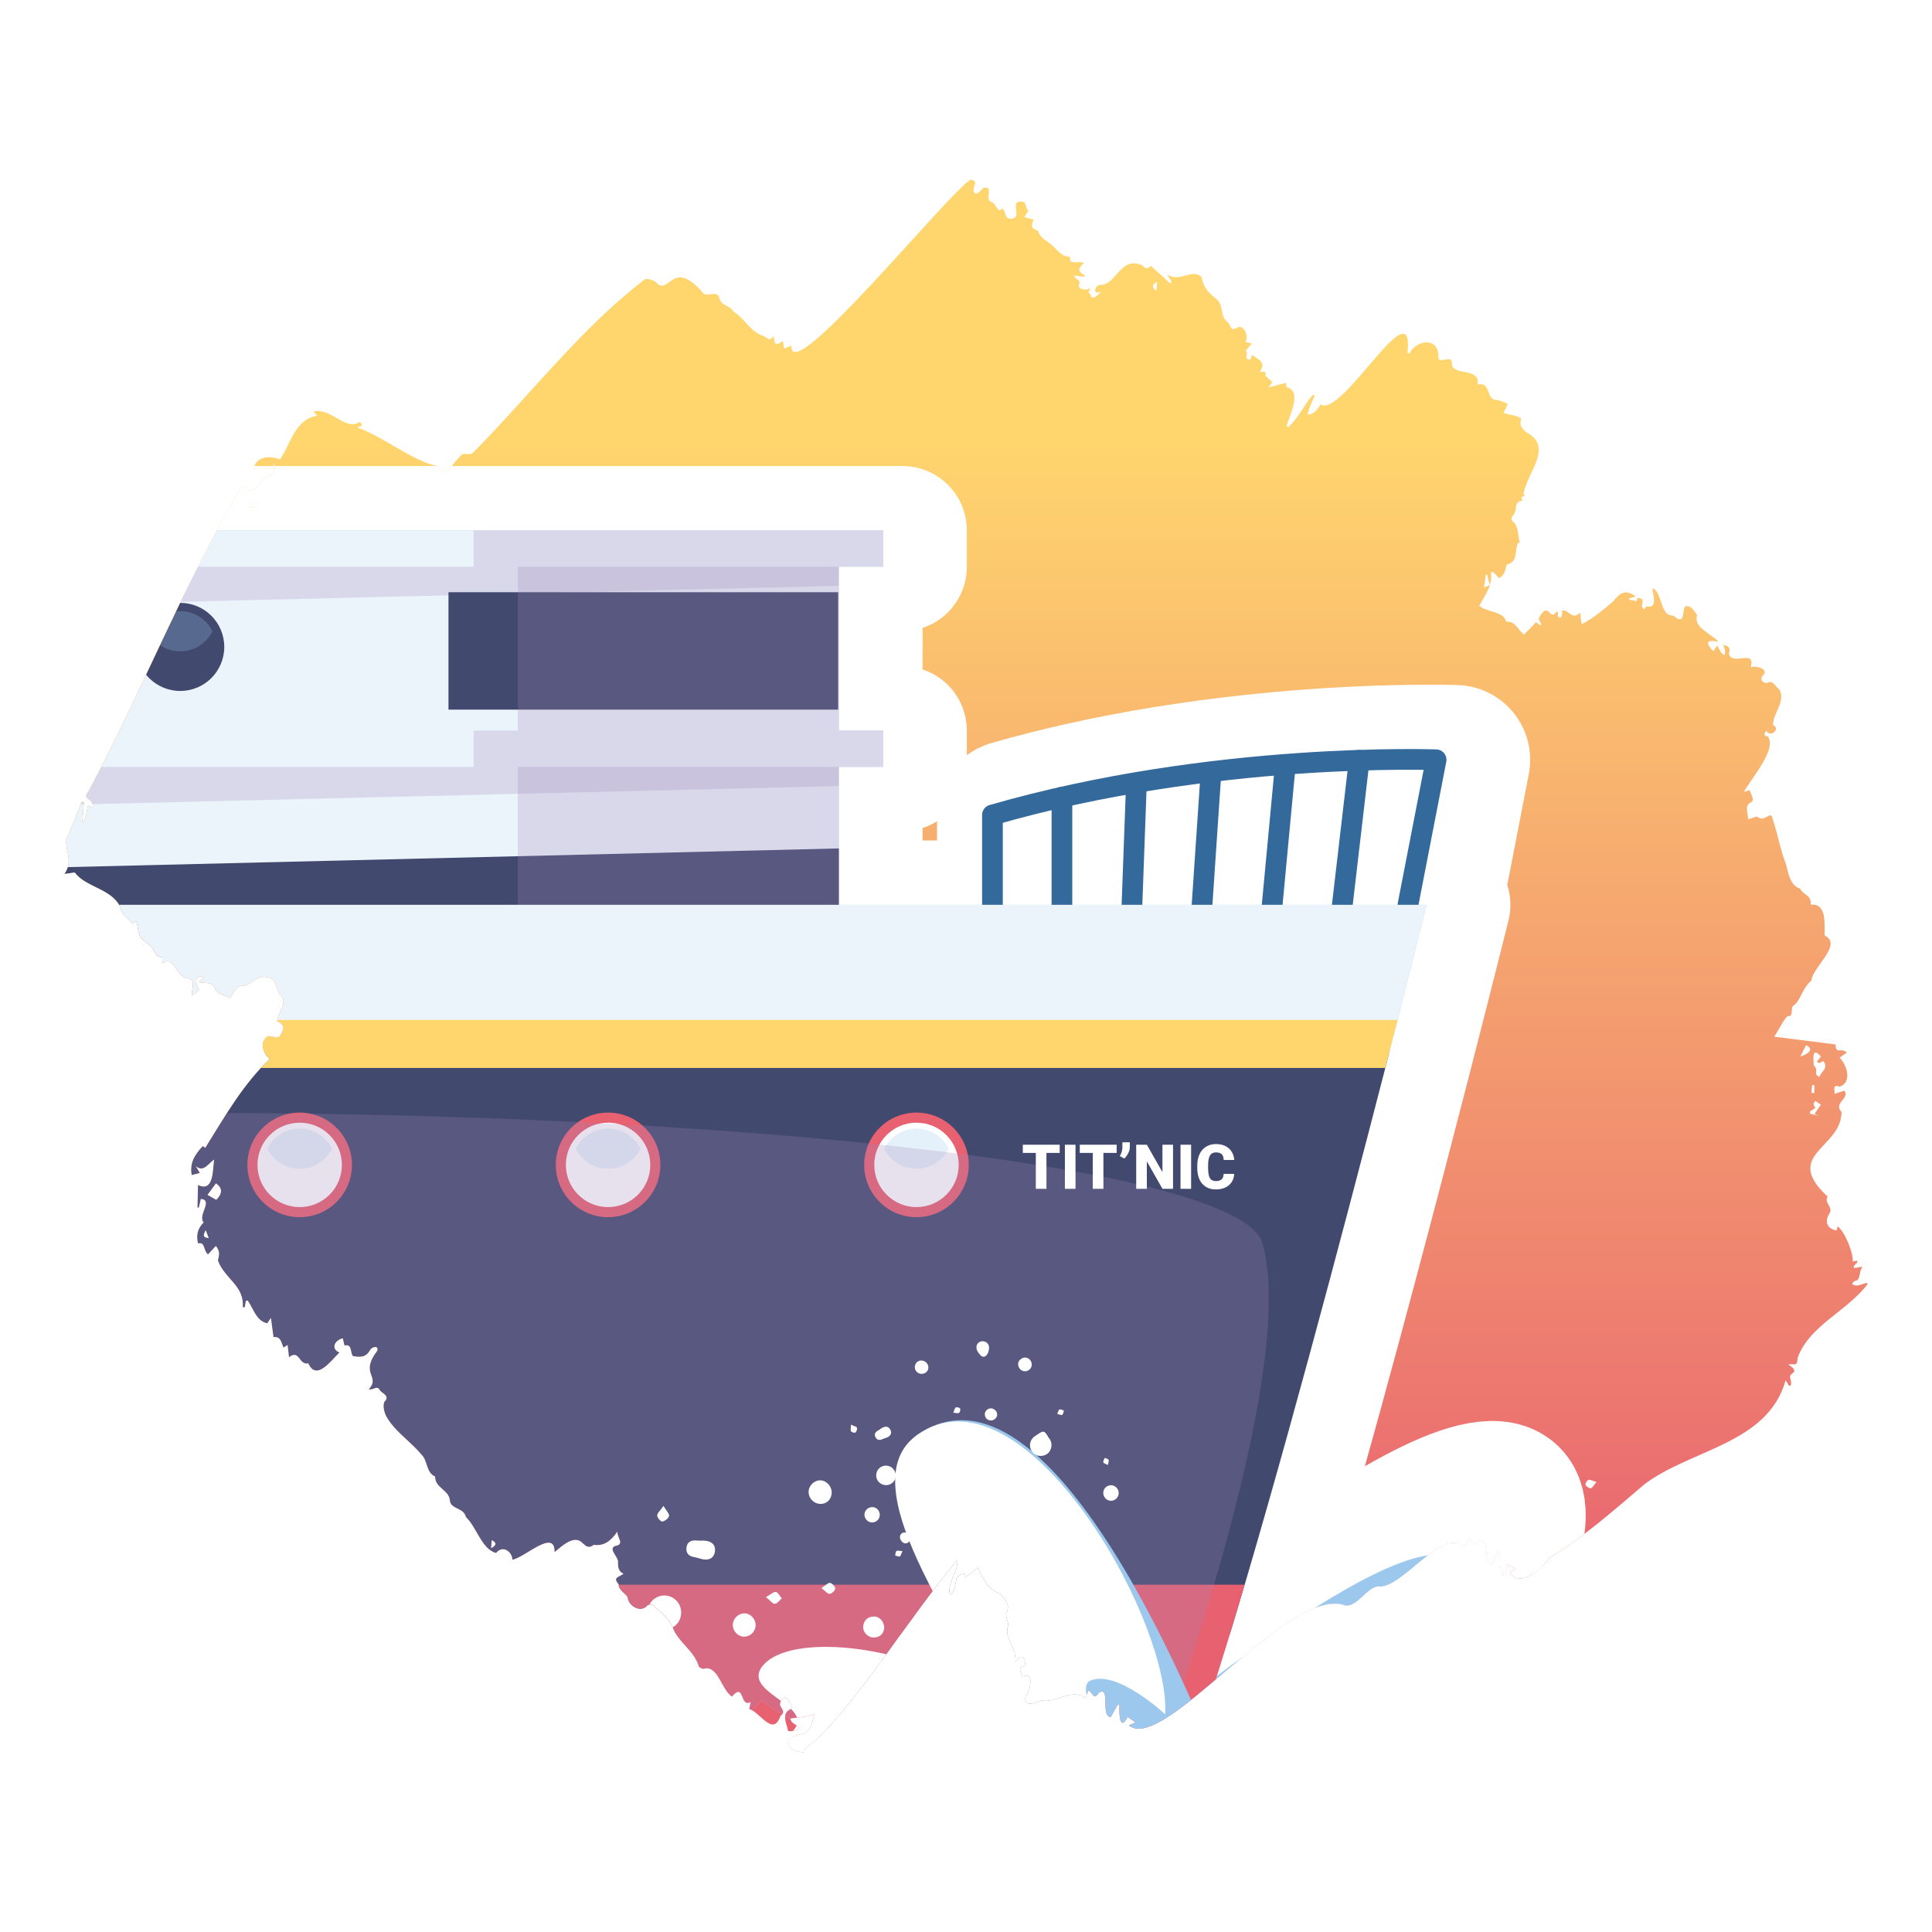 <?xml version="1.0" encoding="UTF-8"?>
<svg xmlns="http://www.w3.org/2000/svg" width="300" height="300" xmlns:xlink="http://www.w3.org/1999/xlink" viewBox="0 0 300 300">
  <defs>
    <clipPath id="b">
      <path d="M126.772,270.147c-.714.568-1.284,1.023-1.977,1.575-.003-.058.007.152.018.393-3.196-.319-3.327-2.383-.098-2.884,1.266-.458,1.292-1.73,1.796-3.082-1.457.556-2.442.47-3.814.697.252.876.893.851,1.45,1.442-.481.508-1.165.591-1.771.508-.164-1.022-1.028-2.49.117-3.246,1.081-.446-.186-1.686-.567-2.013-.576.277-1.111.961-.617,1.595.308.467.508.864-.116,1.321-1.184,3.272-3.027-.469-4.858-1.096.043-.188.129-.569.249-1.096-1.736,1.039-.908-3.182-2.925-.821-1.624-1.05-2.16-4.844-4.273-4.346-.195.121-.721-.087-.862-.323-.793-2.584-3.2-3.697-4.05-6.08-.648-1.513-1.976-2.377-3.113-3.449-.105-.152-.742-.109-.861.057-.955,1.197-2.936.12-3.038-1.301-.305-.566-1.47-1.131-1.391-1.989-.993-1.138.043-1.066.753-1.648-.713-.298-.871-.891-.862-1.733.182-.805-1.666-2.151-.396-2.576,1.456-.278.308-1.173.293-2.22-.995,1.425-2.019,2.272-3.674,2.052-.749.61-1.209.199-1.709-.265-1.289-1.414-3.222.461-4.368,1.389.096-3.759-4.685.9-6.54,1.179-.045-1.293-1.546-2.313-2.535-1.037-2.249-.607-2.976-3.952-4.684-5.586-.354-1.535-2.399-1.151-2.496-2.62-.174-1.629-2.3-1.873-2.288-3.673-1.441-.59-1.123-2.543-2.161-3.441-1.784-2.289-6.496-5.151-5.755-8.104.894-.917,0-1.194-.607-1.76-.469-1.012-1.005-.044-1.776-.239,1.881-2.059-1.466-2.334,1.303-5.969.307-.896-.85-.648-1.11-.104-.689,1.234-1.677,1.063-2.634.934-.512-.549-.059-1.924-1.332-1.664-.087-.365-.174-.73-.265-1.114-1.241.3-1.93,1.597-.515,2.208-1.318,1.253-3.583,4.501-4.84,1.678-1.488.342-1.344-2.237-2.996-.947-.081-.699-.146-1.267-.22-1.908-.179.118-.405.268-.633.418-.357-.743-.386-1.794-1.555-1.625-.128-.956-.256-1.902-.401-2.984-.273.4-.459.674-.57.836-1.739-.398-2.103-2.224-3.029-3.533-.095.013-.19.027-.285.04-.063.335-.127.67-.19,1.006-.1-.005-.2-.01-.301-.014.267-3.392-2.866-4.422-3.859-7.278.268-1.007.296-1.422-.313-2.239-.385.414-.736.792-1.218,1.311-.78-.576-.39-2-1.553-1.698-.335-1.357-.028-2.349.869-3.26-.982-1.094,1.552-3.478-.432-3.648-.108.467-.211.908-.313,1.349h-.215c.026-1.112.053-2.223.084-3.524,2.431,1.178,2.282-2.245,2.499-3.943-.967.712-1.639,2.005-2.82,1.039.176.3.352.6.614,1.048-.519.131-.969.245-1.271.321-.347-1.909.465-3.139,1.711-4.501.127.086.294.199.395.268,2.901-4.637,5.805-9.825,10.004-13.792-1.101-.897-1.671-2.744-.22-3.567.661.055,1.365.339,1.709.081.63-.781,1.133-1.841-.331-2.352-.007-1.37,1.816-2.873.508-4.08-.762-.851-.499-2.634-1.967-2.737-1.541-.467-2.351.923-3.668,1.337-1.282-.241-1.534,1.02-2.196,1.866-.778-.443-1.737-.572-2.254-1.223-.354-1.428-1.427-.995-2.579-1.251.279-.295.512-.541.756-.799-1.61-.454-1.243,1.18-.684,1.971-.347.287-.659.544-1.161.959-.146-.998.719-2.27-.491-2.696-2.003-.024-2.094-3.775-4.13-2.353.013-.316.026-.622.039-.933-1.119-.022-1.15-.978-1.739-1.663-2.298-1.886-1.623-1.258-2.3-3.981-.202.134-.39.26-.632.421-.647-.984-1.563-1.132-1.856-2.568-1.328-2.881-5.346-3.058-7.079-5.386-.585.083-1.041.148-1.601.228,1.383-2.045.167-3.317.285-5.289.802-1.974,1.602-3.943,2.4-5.907l.357.032c-.084.989-.167,1.98-.27,3.197.814-.916.531-1.853.959-2.706.183.12.335.22.487.32.067-.034.134-.067.201-.101.024-1.515-1.858-.945-.615-2.467,8.097-15.249,14.395-31.292,23.079-46.174.452-.861.735-1.603,1.645-.565,1.744.56,1.811-2.35,3.56-2.194.431-.026.743-1.269.438-1.892-.072.32-.123.543-.188.83-.996.023-1.962.045-2.946.068.288-2.054,2.598-2.155,4.1-1.523,1.683-2.489,2.304-6.224,5.744-6.788-.14-.172-.266-.327-.539-.662,2.52-.59,4.58,2.546,6.67,1.905.44-.39.743-.297.818.309-.216.079-.43.157-.716.261,4.26,1.531,8.617,5.253,12.519,6.025.919,2.415,2.378-.584,3.433-1.49.519-.833,1.393-.071,2.021-.601,8.953-9.038,16.928-19.513,26.772-26.991.548-.009,1.596.235,1.946.822,1.848,1.277,2.466-3.795,6.841,1.161.667,1.147,2.425-.463,2.708,1.046.282,1.139,1.689,1.087,2.207,2.067,1.786,1.081,2.565,3.146,4.737,3.803.689.392.8.85,1.497-.017.118,1.414.309,1.516,1.399.76.079.407.154.792.229,1.178l1.123-.477c-.465,6.943,24.591-23.986,27.83-25.766,1.614.353-.188,1.261.697,2.163.504.143.961-.691,1.338-.89,1.676-.328-.022,1.919,1.229,2.224.722.181.831,1.901,1.677.962.181.363.422.654.47.981.121.87,1.498.81,1.687.114.111-.926-.632-2.356.922-2.128.695.044.417,1.093.954,1.37-.252.402-.445.71-.638,1.018.435.124.871.249,1.436.41-.455,1.116-.409,1.297.704,1.757.236,1.007,1.231,1.468,1.973,2.04.853.704,1.654,2.045,3.013,1.97-.367,1.39,1.423.545,2.121.967-1.036.973-.927,1.293.14,1.928-.026.064-.052.129-.078.193-.473-.052-.945-.105-1.599-.177.27.731,1.157.622.746,1.475-.068.73,1.223.916,1.837.424-.165.316-.264.505-.399.765.57-.039.209,1.014.965.708.422-.171.76-.545,1.101-.949-1.081.652-1.342-.397-.403-.954,1.362.035,2.055-.861,2.827-1.742,1.164-1.315,2.162-2.092,3.896-1.315.42.365.792.737,1.358.086,1.024.926,2.01,1.817,2.997,2.709.08-.067.161-.134.241-.2-.201-.332-.402-.663-.707-1.165,1.923,1.296,3.917-1.03,5.357.406.242,1.625,1.152,2.489,2.362,3.451,1.077.962.459,2.642,1.638,3.51.591.438.42,1.541,1.363.95,1.136-.803,2.064,1.302,1.41,2.168.424.081.745.143,1.018.195-.349.427-.657.804-.966,1.18.601.262-.509,1.372.736,1.339.079-.234.163-.483.242-.715.997.668,2.299,1.187,1.222,2.566.322.045.606.085.957.133-.052.234-.096.434-.112.508.399.361.738.669,1.123,1.017-.197.249-.374.474-.652.826.998-.259,1.849-.481,2.782-.723.017.314.026.498.036.679,2.534.548.472,4.428.011,6.054.081.056.162.112.243.169,1.616-1.377,2.453-3.491,3.878-5.066.083.048.165.097.248.145-.384.974-.893,1.909-1.079,2.947,1.031-.032,1.49-.808,2.019-1.568,3.259,2.237,14.631-18.5,13.479-7.991.094.03.189.059.283.089,1.094-2.144,4.509-2.623,4.519.402-.096.89.735.556,1.293.499.593-.139.81.106.812.662-.08,1.962,4.51.524,3.973,3.236,2.144-.457,1.241,2.226,2.864,2.406.605-.004,1.21.372,1.837.587-.225.485-.433.934-.678,1.461,5.02.996,1.101.777,3.501,2.933,4.404,2.295.161,6.216-.403,9.674.089.041.178.082.266.123-.185.117-.369.233-.605.382.059.154.126.329.196.511-1.449.027-.687,1.274-1.387,2.138-.349.477-.522.808.079,1.218.73.849.617,2.264.918,3.296-.073-.059-.231-.188-.271-.221-.656,1.441.088,2.991-1.8,3.481-.204.757-.278,1.634-1.183,2.076-.315-.334-.584-.62-.852-.905-.137-.009-.274-.017-.41-.026.293,2.122-.855,3.447-1.799,5.239,1.242.98,3,.811,3.902,1.869.136.202.265.614.366.604,1.437-.079,1.729,1.318,2.679,1.994.643-.661,1.245-1.281,1.864-1.918.26.187.466.335.672.483.052-.03.105-.061.157-.091l-.428-.924c1.562-3.164,1.703.665,2.812-1.18.475.196-.208,1.169.688.926.129-.035.115-.591.193-1.067,1.148-.008,1.437,1.548,2.789.384.073.773.039,1.143.215,1.756,1.685-.842,3.335-2.183,4.895-3.547,1.023-1.326,1.915-1.908,3.486-.744-.475.142-.748.223-1.02.305-.005.067-.011.135-.016.202.378.068.756.137,1.195.217.034-.181.063-.334.1-.528,1.723.228.025,1.229,1.078,1.799.134-.204.256-.391.296-.453,1.868.37,1.023-1.643.979-2.751l.204-.01c1.293,1.101,1.019,3.405,2.372,4.092.478.042.83.144,1.165.502,1.443.824.727-1.53,1.45-1.887.825-.061,1.284.754,1.73,1.415-.65,1.95,2.239,2.847,3.33,4.16-1.55-.417-2.332-.086-.804,1.442.229-.349.361-.551.594-.905.361.657.506,1.139,1.073,1.535.326-.601.054-1.047-.141-1.632.68.197,1.275.399.869,1.299.351,2.153,4.294-.792,3.39,2.185.898-.303,3.057.317,1.793,1.39-.131.095-.137.605-.006.756.169.194.628.381.795.285.865-.523,1.285.614,1.879,1.035,1.081,1.873-1.129,3.834-.969,5.528,1.202.529-.36,2.016-1.067.878-.308.414-.488.762.194.862,1.616,1.818-2.468,6.466-3.68,8.628.365-.107.59-.173.909-.267.159.618,1.012,1.706-.01,1.987-.745.554-.263,1.555-.229,2.5.289.015,1.168-.414,1.404-.381.598.516,1.12.261,1.637-.051.559-.337.696-.053.782.465.801,2.367,1.179,4.776,2.081,7.035.296,1.29.714,3.393,2.176,3.714.357.969,1.887,1.054,1.624,2.511,2.597-.272,2.122,3.134,2.166,4.769,2.929,1.423-1.903,4.927-2.06,7.046-1.368,1.049-1.719,3.218-2.761,3.844-.552.332.13,1.785-.94,1.65-.796.839-1.221,1.956-2.062,3.186,3.359.425,6.449.815,9.532,1.205.032,1.666.885.365,1.742,1.274-.463.32-.798.55-1.11.766,1.152,1.211,1.958,3.802.022,4.516-1.213-.421-.742.496-.819,1.117.542-.177.997-.326,1.52-.497.973,1.168-1.798,1.906-.43,3.306.013,5.671-9.282,6.554-2.154,13.149-.601.93.805,1.579.35,2.49-.864,1.241-.557,2.496,1.028,2.77.031-.119.095-.368.163-.633,1.014.619,2.481,4.084,2.35,5.432.203-.031.46-.071.716-.111-.01.096-.021.192-.031.288-.183.196-.365.393-.548.59.022.092.044.183.066.275.393-.066.786-.133,1.324-.224-.604.681-.237,2.147-1.186,2.219-.146-.009-.301.289-.452.446.707.611,1.519-.008,2.306-.16.039.066.079.131.118.197-3.126,4.171-9.064,6.455-10.856,11.429-.128,1.576-.41.812-1.467,1.079.511.307,1.427.88.622,1.38-.764.446.062,1.168-.253,1.875-.087.003-.174.006-.261.009-.122-.197-.243-.393-.517-.836-2.745,9.891-14.735,10.7-21.933,16.161-4.721,4.006-9.465,8.241-14.742,11.416-1.032,1.679-4.844,4.864-6.137,2.157.234-.101.458-.199.914-.396-.521-.325-.863-.539-1.347-.841.147,1.114-.969,3.195-.613,1.098-1.212-.582-.148-1.97-.78-3.19-.401.884-.706,1.557-1.011,2.231-1.428-.731-.155-3.632-1.829-3.831-.673,1.024-1.157.594-1.616-.31-.299.539-.537.97-.797,1.437-3.272-3.432-9.814,6.669-13.382,6.068-1.938.182-3.462,3.741-5.535,2.824-8.971-2.229-27.887,23.203-33.172,18.759.277-.119.533-.228,1.027-.44-.491-.356-.823-.597-1.214-.881-1.253,2.454-1.359-.662-1.252-1.807-.098-.031-.197-.062-.295-.093-.366.652-.732,1.305-1.092,1.947-1.624-.22.047-4.78-1.789-3.836-.899,1.306-.917.067-1.661-.321-.179.432-.346.837-.504,1.219-2.082-1.718-4.408.854-6.83.32-.817.38-2.702,1.194-2.44-.602.711-.752,1.476-3.949-.374-3.102-.693-1.096-.614-1.406.383-1.632-.13-1.436-.512-1.982-1.573-.714.167-2.383-1.748-3.383-1.153-5.508.157-.534-.429-1.418-.268-1.963.769-1.473-.333-2.133-.906-3.004-1.931-.74-2.614-2.2-3.516-4.067-.659.517-1.34,1.051-2.08,1.631.027-.286.049-.514.074-.772-2.134.455-.86,2.028-2.308,3.424-.48-2.06,1.266-3.471,1.159-5.483-7.491,8.85-14.265,20.34-21.905,27.933ZM281.647,165.413c.861.91-.177,1.368.871,1.808.243-.854,1.473-1.293.613-2.462l-.624.31-.413-.196c.221-.269.443-.537.662-.803-1.404-1.639-1.201.322-1.109,1.344ZM33.541,183.748c-.44.598-.881,1.197-1.321,1.794.416.232.892.496,1.372.764.972-1.015.967-1.809-.051-2.558ZM282.421,173.251c-.222-.095-.444-.189-.666-.284.342-.493.685-.986.992-1.43-.25-.17-.55-.375-.848-.578q-.56.478.02,1.052c-.282.189-.563.377-.843.564-.009.121-.018.242-.026.363.457.104.914.208,1.372.313ZM280.446,162.308c-.318.619-.555,1.08-.89,1.733,1.061-.275,2.309-1.141.89-1.733ZM230.913,89.214c-.07.023-.14.046-.21.069-.088.634-.176,1.268-.273,1.965l.902-.413c-.137-.532-.278-1.077-.419-1.622ZM179.677,43.765c-.848.503-.866.792-.101,1.425.035-.491.064-.905.101-1.425ZM38.809,78.717c.649.155,1.027.174,1.063-.485-.428-.544-.687.017-1.063.485ZM31.936,191.013c-.467.934-.379,1.117.477,1.239-.178-.463-.328-.851-.477-1.239ZM281.27,169.697c.154.012.308.025.462.037.005-.409.011-.818.016-1.226-.12-.01-.24-.02-.36-.03-.039.406-.079.812-.118,1.218ZM76.359,239.142c-.032.385-.064.77-.106,1.275.927-.494.838-.89.106-1.275Z" fill="none"/>
    </clipPath>
    <linearGradient id="c" data-name="Dégradé sans nom 13" x1="148.843" y1="67.007" x2="148.843" y2="252.017" gradientUnits="userSpaceOnUse">
      <stop offset="0" stop-color="#ffd66e"/>
      <stop offset="1" stop-color="#e86170"/>
    </linearGradient>
    <clipPath id="d">
      <path d="M-244.607-70.883v340.524c4.979.922,10.468,1.437,16.242,1.437,13.373,0,25.217-2.748,32.711-6.981.363-.016.725-.032,1.088-.048,4.038,4.26,10.444,7.029,17.681,7.029s13.648-2.771,17.686-7.034c5.153,4.264,13.331,7.034,22.57,7.034,7.614,0,14.51-1.881,19.59-4.926,5.932,3.045,13.987,4.926,22.879,4.926,7.664,0,14.698-1.404,20.298-3.737,1.378,2.333,3.108,3.737,4.994,3.737,1.857,0,3.563-1.364,4.931-3.635,5.559,2.271,12.495,3.635,20.045,3.635,9.873,0,18.708-2.32,24.753-5.979,5.176,3.658,12.741,5.979,21.194,5.979,7.842,0,14.934-1.989,20.052-5.197,5.977,3.207,14.259,5.197,23.418,5.197.405,0,.788-.044,1.188-.054.812.02,1.616.054,2.44.054,13.373,0,25.217-2.748,32.711-6.981.363-.016.725-.032,1.088-.048,4.038,4.26,10.444,7.029,17.681,7.029s13.648-2.771,17.686-7.034c5.153,4.264,13.331,7.034,22.57,7.034,7.614,0,14.51-1.881,19.59-4.926,5.932,3.045,13.987,4.926,22.879,4.926,7.664,0,14.698-1.404,20.298-3.737,1.378,2.333,3.108,3.737,4.994,3.737,1.857,0,3.563-1.364,4.931-3.635,5.559,2.271,12.495,3.635,20.045,3.635,9.873,0,18.708-2.32,24.753-5.979,5.176,3.658,12.741,5.979,21.194,5.979,7.842,0,14.934-1.989,20.052-5.197,5.977,3.207,14.259,5.197,23.418,5.197,1.639,0,3.232-.095,4.805-.219V-70.883H-244.607Z" fill="none"/>
    </clipPath>
    <filter id="e" data-name="drop-shadow-3" x="-178.931" y="82.365" width="437.557" height="220.964" filterUnits="userSpaceOnUse">
      <feOffset dx="-3" dy="0"/>
      <feGaussianBlur result="f" stdDeviation="0"/>
      <feFlood flood-color="#42496f" flood-opacity="1"/>
      <feComposite in2="f" operator="in"/>
      <feComposite in="SourceGraphic"/>
    </filter>
    <clipPath id="g">
      <path d="M-162.823,140.502H224.535s-27.005,108.676-39.322,139.27H-127.872l-10.28-73.33c-1.071-7.639-4.294-14.815-9.293-20.69l-5.692-6.689c-6.253-7.349-9.686-16.682-9.686-26.331v-12.229Z" fill="none"/>
    </clipPath>
  </defs>
  <g isolation="isolate">
    <g id="a" data-name="bateau 04">
      <g clip-path="url(#b)">
        <rect x="5.286" y="7.067" width="287.116" height="269.478" fill="url(#c)"/>
        <path d="M233.689,230.949c-6.711-2.381-24.784,9.779-39.076,20.667,13.139-43.58,29.921-111.114,29.921-111.114h-1.27l4.314-22.22c.089-.46-.027-.937-.318-1.304-.292-.367-.729-.589-1.197-.607-.124-.005-4.62-.157-11.878.086-.124-.011-.246-.005-.365.013-11.008.385-28.17,1.688-46.196,5.739-.042.007-.082.017-.123.028-3.594.81-7.22,1.723-10.839,2.767-.688.198-1.161.828-1.161,1.543v13.955h-22.247v-8.758h0v-9.687h0v-2.974h6.877v-5.634h-6.877v-25.45h6.877v-5.634H-138.992v5.634h6.859v9.4h.018s0,16.05,0,16.05h-6.877v5.634h6.877v3.099h-35.733c-.516,0-1,.248-1.302.666-.302.418-.384.956-.222,1.445l6.551,19.756v8.682c0,9.649,3.434,18.982,9.686,26.331l5.692,6.689c.905,1.063,1.73,2.183,2.516,3.327-1.945,2.849-3.455,5.95-4.527,9.203-1.04,3.157-1.679,6.451-1.83,9.811l-.594,13.161-2.604,57.726h26.5l.111.792H172.347l31.813,9.952s3.446-4.606,7.704-10.972l.76.238s32.83-43.866,21.065-48.04ZM202.156,140.502l1.905-20.294c2.965-.213,5.706-.362,8.18-.464l-2.422,20.758h-7.663ZM198.929,140.502h-7.665l1.297-19.22c2.872-.332,5.629-.6,8.249-.82l-1.881,20.04ZM188.044,140.502h-7.665l.645-17.615c2.83-.462,5.601-.863,8.291-1.208l-1.27,18.823ZM177.164,140.502h-7.662v-15.426c2.793-.611,5.561-1.153,8.287-1.638l-.625,17.064ZM224.062,119.542l-4.01,20.654c-.02.103-.028.205-.028.306h-6.972l2.436-20.873c3.847-.111,6.807-.108,8.574-.087ZM158.712,127.759c2.529-.711,5.06-1.357,7.578-1.951v14.694h-7.578v-12.742ZM-149.055,140.502l-5.01-15.108h7.869l5.01,15.108h-7.87ZM-134.941,125.394l2.825,8.521v6.587h-5.685l-5.01-15.108h7.87ZM-160.615,140.502l-5.01-15.108h8.176l5.01,15.108h-8.176Z" fill="none" stroke="#fff" stroke-linecap="round" stroke-linejoin="round" stroke-width="20"/>
        <g clip-path="url(#d)">
          <g>
            <path d="M212.624,278.989s32.83-43.866,21.065-48.04c-11.764-4.174-58.457,36.343-58.457,36.343l37.391,11.697Z" fill="#fff"/>
            <path d="M204.16,289.723s32.83-43.866,21.065-48.04c-11.764-4.174-58.457,36.343-58.457,36.343l37.391,11.697Z" fill="#9bc8ec"/>
            <g>
              <path d="M235.454,266.632c-1.381.698-2.712-.214-3.008-1.129-.353-1.09.154-2.277,1.193-2.681,1.094-.426,2.309.104,2.745,1.203.07.177.111.365.177.544.555,1.512.481,1.651-1.108,2.063Z" fill="#fff"/>
              <path d="M238.414,233.569c.301.997-.252,2.044-1.252,2.369-1.051.342-2.127-.228-2.417-1.28-.273-.992.315-2.052,1.305-2.352.987-.299,2.068.278,2.364,1.262Z" fill="#fff"/>
              <path d="M220.582,247.882c.246.838-.154,1.488-1.105,1.793-.915.294-1.871-.189-2.132-1.078-.254-.863.251-1.758,1.135-2.012.927-.266,1.802.274,2.103,1.297Z" fill="#fff"/>
              <path d="M213.511,257.357c-.235-.869.242-1.716,1.089-1.938.839-.219,1.694.286,1.925,1.138.25.922-.224,1.833-1.069,2.054-.85.222-1.694-.322-1.946-1.254Z" fill="#fff"/>
              <path d="M236.31,253.507c.248.834-.225,1.733-1.047,1.989-.834.259-1.72-.218-1.969-1.06-.252-.855.204-1.715,1.049-1.977.853-.265,1.712.193,1.966,1.049Z" fill="#fff"/>
              <path d="M223.348,275.204c.209.801-.306,1.637-1.128,1.829-.782.183-1.571-.281-1.794-1.056-.236-.819.232-1.635,1.066-1.856.816-.217,1.644.266,1.857,1.083Z" fill="#fff"/>
              <path d="M229.526,228.095c.795-.203,1.562.243,1.786,1.038.234.828-.239,1.64-1.075,1.847-.792.196-1.576-.259-1.794-1.04-.23-.825.242-1.631,1.083-1.845Z" fill="#fff"/>
              <path d="M217.246,268.375c-.195-.752.215-1.486.917-1.645.728-.165,1.531.314,1.719,1.026.193.732-.213,1.428-.949,1.626-.761.205-1.484-.227-1.687-1.007Z" fill="#fff"/>
              <path d="M245.596,235.391c.059.213.142.423.172.641.094.67-.189,1.132-.859,1.248-.68.118-1.088-.255-1.225-.9-.071-.337-.033-.696-.095-1.037-.114-.625.06-1.095.704-1.24.657-.149,1.001.234,1.151.837.038.154.084.305.126.458.009-.002.017-.005.026-.007Z" fill="#fff"/>
              <path d="M210.243,243.862c-.219-.718.164-1.483.844-1.685.688-.205,1.521.269,1.729.983.196.673-.254,1.468-.932,1.648-.698.184-1.423-.234-1.641-.946Z" fill="#fff"/>
              <path d="M255.177,257.675c.79-.25,1.5.045,1.738.722.224.637-.169,1.391-.838,1.608-.672.219-1.923-.452-2.106-1.13-.145-.535.206-.884,1.206-1.201Z" fill="#fff"/>
              <path d="M249.125,266.217c-.179-.718.266-1.451,1.007-1.596.775-.151,1.318.174,1.56.923.233.719-.197,1.435-.937,1.627-.734.191-1.449-.228-1.63-.954Z" fill="#fff"/>
              <path d="M256.427,245.971c.16.692-.323,1.443-1.035,1.61-.725.17-1.37-.226-1.53-.94-.162-.723.291-1.453,1.003-1.615.676-.154,1.411.291,1.562.945Z" fill="#fff"/>
              <path d="M237.843,241.862c.666-.185,1.405.214,1.604.868.209.687-.242,1.446-.964,1.622-.682.166-1.395-.253-1.565-.92-.168-.661.258-1.384.925-1.57Z" fill="#fff"/>
              <path d="M242.936,258.149c-.608.085-1.112-.157-1.325-.842-.194-.628.223-1.368.851-1.492.691-.136,1.191.165,1.416.826.208.612-.229,1.328-.942,1.508Z" fill="#fff"/>
              <path d="M224.043,235.952c-.401-.315-.957-.551-1.166-.963-.311-.614.096-1.13.721-1.323.644-.199,1.247.09,1.342.721.067.446-.291.957-.459,1.438l-.438.126Z" fill="#fff"/>
              <path d="M225.457,254.821c.655.429,1.135.61,1.362.957.09.137-.308.812-.612.941-.537.228-1.03-.063-1.103-.691-.033-.278.16-.583.353-1.208Z" fill="#fff"/>
              <path d="M219.385,243.974c.43-.503.635-.958.907-1.002.289-.047.641.295.966.466-.183.319-.299.799-.567.91-.257.106-.672-.173-1.306-.374Z" fill="#fff"/>
              <path d="M230.087,240.091c-.395.469-.58.887-.834.934-.266.049-.597-.258-.9-.409.173-.318.276-.767.543-.912.197-.107.609.181,1.191.387Z" fill="#fff"/>
              <path d="M247.9,230.123c-.424.497-.622.931-.865.959-.271.031-.699-.249-.836-.511-.08-.153.219-.693.446-.77.26-.088.629.143,1.255.322Z" fill="#fff"/>
              <path d="M241.963,244.39c.465.419.879.619.909.866.033.267-.293.578-.462.87-.293-.172-.733-.284-.836-.535-.094-.228.178-.606.389-1.2Z" fill="#fff"/>
              <path d="M244.962,249.967c.438.347.832.508.871.732.042.237-.204.695-.414.759-.211.063-.667-.181-.766-.402-.093-.207.143-.56.309-1.088Z" fill="#fff"/>
              <path d="M217.516,236.81c.431.358.795.517.858.755.055.207-.211.703-.369.719-.273.027-.703-.151-.822-.374-.099-.186.153-.56.333-1.1Z" fill="#fff"/>
              <path d="M221.512,233.406c-.433-.371-.821-.546-.855-.774-.037-.251.251-.55.397-.828.272.157.677.256.776.487.091.214-.146.568-.318,1.114Z" fill="#fff"/>
              <path d="M239.471,269.463c.346.287.73.462.732.641.002.261-.271.524-.426.786-.255-.173-.617-.296-.726-.535-.073-.159.214-.483.42-.892Z" fill="#fff"/>
              <path d="M227.302,276.403c.333-.348.533-.723.726-.719.257.005.507.306.76.479-.177.224-.321.581-.539.634-.218.054-.51-.197-.947-.394Z" fill="#fff"/>
              <path d="M227.12,242.791c-.265.354-.402.709-.573.726-.246.025-.516-.197-.776-.313.152-.238.255-.569.472-.683.154-.081.462.13.876.27Z" fill="#fff"/>
              <path d="M226.935,249.614c-.263.339-.385.627-.591.714-.127.053-.549-.207-.546-.317.007-.23.159-.53.348-.654.115-.075.41.123.789.257Z" fill="#fff"/>
            </g>
          </g>
          <g filter="url(#e)">
            <g>
              <polygon points="140.13 87.999 140.13 82.365 133.253 82.365 -132.116 82.365 -138.992 82.365 -138.992 87.999 -132.116 87.999 -132.116 113.449 -138.992 113.449 -138.992 119.083 -132.116 119.083 -132.116 142.651 133.253 142.651 133.253 119.083 140.13 119.083 140.13 113.449 133.253 113.449 133.253 87.999 140.13 87.999" fill="#9bc8ec"/>
              <polygon points="140.13 87.999 140.13 82.365 133.253 82.365 -132.116 82.365 -138.992 82.365 -138.992 87.999 -132.116 87.999 -132.116 113.449 -138.992 113.449 -138.992 119.083 -132.116 119.083 -132.116 142.651 133.253 142.651 133.253 119.083 140.13 119.083 140.13 113.449 133.253 113.449 133.253 87.999 140.13 87.999" fill="#fff" opacity=".8"/>
              <polygon points="133.253 149.079 -132.116 149.079 -132.116 138.172 133.253 131.744 133.253 149.079" fill="#42496f"/>
              <polygon points="133.236 87.998 -132.133 87.998 -132.133 97.399 133.236 90.971 133.236 87.998" fill="#a384bb" mix-blend-mode="multiply" opacity=".25"/>
              <polygon points="133.253 119.083 -132.116 119.083 -132.116 128.485 133.253 122.057 133.253 119.083" fill="#a384bb" mix-blend-mode="multiply" opacity=".25"/>
              <rect x="72.638" y="91.956" width="60.51" height="18.236" fill="#42496f"/>
              <polygon points="140.13 87.999 140.13 82.365 133.253 82.365 83.414 82.365 76.538 82.365 76.538 87.999 83.414 87.999 83.414 113.449 76.538 113.449 76.538 119.083 83.414 119.083 83.414 142.651 133.253 142.651 133.253 119.083 140.13 119.083 140.13 113.449 133.253 113.449 133.253 87.999 140.13 87.999" fill="#a384bb" mix-blend-mode="multiply" opacity=".25"/>
              <circle cx="30.986" cy="100.453" r="6.839" fill="#42496f"/>
              <path d="M30.986,94.9c-2.205,0-4.094,1.277-5.021,3.121.927,1.844,2.816,3.122,5.021,3.122s4.094-1.277,5.021-3.122c-.927-1.844-2.816-3.121-5.021-3.121Z" fill="#9bc8ec" opacity=".25"/>
            </g>
            <g>
              <g>
                <path d="M221.628,140.502l4.373-22.526s-34.612-1.319-68.895,8.571v18.13" fill="none" stroke="#336a9b" stroke-linecap="round" stroke-linejoin="round" stroke-width="3.212"/>
                <g>
                  <line x1="214.054" y1="118.054" x2="210.448" y2="148.962" fill="none" stroke="#336a9b" stroke-linecap="round" stroke-linejoin="round" stroke-width="3.212"/>
                  <line x1="202.515" y1="119.487" x2="199.81" y2="148.303" fill="none" stroke="#336a9b" stroke-linecap="round" stroke-linejoin="round" stroke-width="3.212"/>
                  <line x1="190.976" y1="120.921" x2="189.172" y2="147.644" fill="none" stroke="#336a9b" stroke-linecap="round" stroke-linejoin="round" stroke-width="3.212"/>
                  <line x1="179.436" y1="122.354" x2="178.534" y2="146.984" fill="none" stroke="#336a9b" stroke-linecap="round" stroke-linejoin="round" stroke-width="3.212"/>
                  <line x1="167.897" y1="123.788" x2="167.897" y2="146.325" fill="none" stroke="#336a9b" stroke-linecap="round" stroke-linejoin="round" stroke-width="3.212"/>
                </g>
              </g>
              <path d="M-162.823,140.502H224.535s-27.005,108.676-39.322,139.27H-127.872l-10.28-73.33c-1.071-7.639-4.294-14.815-9.293-20.69l-5.692-6.689c-6.253-7.349-9.686-16.682-9.686-26.331v-12.229Z" fill="#9bc8ec"/>
              <path d="M-162.823,140.502H224.535s-27.005,108.676-39.322,139.27H-127.872l-10.28-73.33c-1.071-7.639-4.294-14.815-9.293-20.69l-5.692-6.689c-6.253-7.349-9.686-16.682-9.686-26.331v-12.229Z" fill="#fff" opacity=".8"/>
              <g clip-path="url(#g)">
                <rect x="-175.931" y="163.521" width="434.557" height="90.28" fill="#42496f"/>
                <rect x="-175.931" y="246.07" width="434.557" height="57.068" transform="translate(82.694 549.208) rotate(180)" fill="#e86170"/>
                <rect x="-175.931" y="158.373" width="434.557" height="7.46" fill="#ffd66e"/>
                <g>
                  <circle cx="1.647" cy="180.883" r="8.121" fill="#e86170"/>
                  <circle cx="1.647" cy="180.883" r="6.555" fill="#fff"/>
                  <path d="M1.646,175.244c-2.205,0-4.094,1.277-5.021,3.121.927,1.844,2.816,3.122,5.021,3.122s4.094-1.277,5.021-3.122c-.927-1.844-2.816-3.121-5.021-3.121Z" fill="#9bc8ec" opacity=".25"/>
                </g>
                <g>
                  <circle cx="49.534" cy="180.883" r="8.121" fill="#e86170"/>
                  <circle cx="49.534" cy="180.883" r="6.555" fill="#fff"/>
                  <path d="M49.534,175.244c-2.205,0-4.094,1.277-5.021,3.121.927,1.844,2.816,3.122,5.021,3.122s4.094-1.277,5.021-3.122c-.927-1.844-2.816-3.121-5.021-3.121Z" fill="#9bc8ec" opacity=".25"/>
                </g>
                <g>
                  <circle cx="97.422" cy="180.883" r="8.121" fill="#e86170"/>
                  <circle cx="97.422" cy="180.883" r="6.555" fill="#fff"/>
                  <path d="M97.422,175.244c-2.205,0-4.094,1.277-5.021,3.121.927,1.844,2.816,3.122,5.021,3.122s4.094-1.277,5.021-3.122c-.927-1.844-2.816-3.121-5.021-3.121Z" fill="#9bc8ec" opacity=".25"/>
                </g>
                <g>
                  <circle cx="145.31" cy="180.883" r="8.121" fill="#e86170"/>
                  <circle cx="145.31" cy="180.883" r="6.555" fill="#fff"/>
                  <path d="M145.31,175.244c-2.205,0-4.094,1.277-5.021,3.121.927,1.844,2.816,3.122,5.021,3.122s4.094-1.277,5.021-3.122c-.927-1.844-2.816-3.121-5.021-3.121Z" fill="#9bc8ec" opacity=".25"/>
                </g>
                <path d="M175.838,291.724s29.864-74.763,23.21-98.64c-7.046-25.282-349.8-33.571-342.34,14.92,3.45,22.425,12.434,95.325,12.434,95.325l306.697-11.605Z" fill="#a384bb" mix-blend-mode="multiply" opacity=".25"/>
                <g>
                  <path d="M167.548,179.024h-2.056v5.576h-1.651v-5.576h-2.019v-1.275h5.726v1.275Z" fill="#fff"/>
                  <path d="M170.004,184.6h-1.647v-6.851h1.647v6.851Z" fill="#fff"/>
                  <path d="M176.394,179.024h-2.056v5.576h-1.651v-5.576h-2.019v-1.275h5.726v1.275Z" fill="#fff"/>
                  <path d="M177.58,179.895l-.696-.376c.26-.452.394-.894.4-1.327v-.819h1.158v.767c0,.292-.084.603-.252.934-.168.331-.371.605-.609.821Z" fill="#fff"/>
                  <path d="M185.15,184.6h-1.642l-2.428-4.263v4.263h-1.651v-6.851h1.651l2.423,4.263v-4.263h1.646v6.851Z" fill="#fff"/>
                  <path d="M187.955,184.6h-1.647v-6.851h1.647v6.851Z" fill="#fff"/>
                  <path d="M194.645,182.28c-.022.477-.15.898-.386,1.264-.235.365-.565.648-.99.849-.425.201-.911.301-1.457.301-.9,0-1.609-.293-2.126-.88s-.776-1.415-.776-2.484v-.339c0-.671.117-1.259.351-1.762.233-.503.57-.892,1.009-1.167.439-.274.947-.412,1.524-.412.831,0,1.499.219,2.004.657.505.438.792,1.041.861,1.809h-1.646c-.013-.417-.118-.717-.315-.899-.198-.182-.499-.273-.903-.273-.411,0-.712.154-.903.461-.191.307-.292.798-.301,1.473v.484c0,.731.092,1.253.275,1.567.183.314.5.471.948.471.38,0,.67-.089.871-.268.201-.179.308-.463.32-.852h1.642Z" fill="#fff"/>
                </g>
              </g>
            </g>
          </g>
        </g>
        <g>
          <path d="M189.973,276.204s-25.21-69.085-47.615-53.344c-6.338,4.453,10.289,39.902,10.289,39.902,0,0-22.132-10.75-23.9-1.517-1.769,9.234-10.281,16.422-27.307,13.017-17.026-3.405,48.05,20.644,49.564,10.984,1.513-9.66,21.506,9.135,25.982,4.467,4.475-4.668-3.281-18.378,12.988-13.509Z" fill="#9bc8ec"/>
          <path d="M180.935,266.206c.81-14.943-22.204-55.119-38.577-43.346-10.779,7.75,7.594,30.593,10.289,39.902-13.676-7.896-29.659-8.817-33.938-4.41-4.278,4.408,7.89,6.282,4.541,10.289s-34.786,4.089-34.786,4.089c0,0,36.04,12.749,46.246,8.277,6.43-2.817-3.905-11.987,1.795-13.982,14.246-4.985,27.11,20.782,37.999,18.012,6.452-1.641-9.332-22.371-5.167-24.086,4.165-1.715,11.599,5.254,11.599,5.254Z" fill="#fff"/>
          <g>
            <g>
              <path d="M87.88,265.807c.941.525.934,1.649.521,2.176-.492.629-1.375.798-2.013.356-.673-.466-.84-1.374-.376-2.054.075-.109.167-.206.245-.314.656-.909.766-.921,1.623-.165Z" fill="#fff"/>
              <path d="M67.639,276.986c.459-.562,1.278-.651,1.856-.201.607.473.698,1.317.204,1.894-.466.544-1.307.618-1.866.164-.557-.453-.645-1.302-.193-1.857Z" fill="#fff"/>
              <path d="M82.853,281.702c.388-.469.919-.491,1.466-.061.526.414.62,1.154.209,1.651-.399.483-1.113.541-1.604.129-.515-.431-.544-1.147-.071-1.719Z" fill="#fff"/>
              <path d="M91.079,282.09c-.41.474-1.085.529-1.543.127-.454-.399-.495-1.089-.094-1.555.435-.504,1.146-.585,1.602-.184.459.404.474,1.104.035,1.612Z" fill="#fff"/>
              <path d="M79.97,270.43c.385-.469,1.088-.546,1.556-.171.475.38.545,1.078.155,1.55-.396.479-1.069.551-1.55.165-.485-.389-.556-1.063-.161-1.544Z" fill="#fff"/>
              <path d="M97.548,269.454c.381-.433,1.064-.461,1.496-.062.411.38.45,1.017.09,1.448-.381.456-1.035.503-1.487.108-.443-.387-.487-1.053-.098-1.494Z" fill="#fff"/>
              <path d="M67.944,284.251c-.427-.38-.468-.996-.097-1.436.387-.457,1.04-.501,1.485-.099.422.381.465,1.01.099,1.441-.386.455-1.036.496-1.487.094Z" fill="#fff"/>
              <path d="M95.984,275.639c-.358.406-.941.455-1.307.112-.379-.356-.415-1.006-.078-1.392.347-.397.907-.434,1.309-.086.415.359.448.945.076,1.366Z" fill="#fff"/>
              <path d="M65.892,272.13c.1-.117.189-.247.303-.349.35-.315.727-.332,1.056.009.333.346.277.727-.042,1.058-.167.173-.389.291-.561.459-.317.31-.655.392-.991.077-.342-.321-.255-.669.035-.991.074-.082.144-.167.215-.251-.005-.004-.009-.008-.014-.012Z" fill="#fff"/>
              <path d="M84.563,289.237c-.329.406-.92.483-1.302.17-.387-.317-.438-.983-.106-1.382.312-.376.947-.426,1.315-.104.378.331.42.913.094,1.316Z" fill="#fff"/>
              <path d="M75.021,257.913c-.452-.359-.559-.883-.261-1.285.28-.377.869-.445,1.255-.143.388.303.488,1.286.169,1.656-.253.292-.591.226-1.163-.228Z" fill="#fff"/>
              <path d="M82.312,258.077c-.344.383-.942.412-1.314.04-.389-.389-.413-.828-.075-1.26.324-.415.905-.445,1.305-.093.396.349.433.925.084,1.313Z" fill="#fff"/>
              <path d="M67.777,261.753c.337-.362.959-.376,1.333-.03.381.353.404.879.054,1.25-.354.376-.952.398-1.323.051-.352-.33-.382-.928-.063-1.27Z" fill="#fff"/>
              <path d="M72.649,274.084c-.367-.312-.424-.894-.124-1.264.315-.388.929-.424,1.312-.076.362.329.398.904.079,1.262-.316.355-.9.391-1.267.078Z" fill="#fff"/>
              <path d="M80.066,264.794c.286.318.343.703.03,1.093-.287.357-.877.404-1.193.09-.348-.346-.369-.752-.075-1.139.272-.359.856-.385,1.238-.044Z" fill="#fff"/>
              <path d="M74.617,284.354c-.026.354.055.767-.101,1.048-.233.419-.69.385-1.045.1-.366-.294-.434-.755-.107-1.056.231-.213.666-.205,1.009-.296l.244.204Z" fill="#fff"/>
              <path d="M84.959,276.182c-.008-.546-.09-.893.022-1.159.044-.105.589-.139.782-.014.341.221.365.619.031.906-.148.127-.399.135-.835.267Z" fill="#fff"/>
              <path d="M81.064,283.916c-.458-.052-.801.007-.932-.133-.14-.148-.08-.485-.107-.739.255-.019.578-.139.747-.027.161.107.162.455.293.9Z" fill="#fff"/>
              <path d="M74.65,279.251c.425.045.738-.011.864.117.132.134.084.445.115.679-.251.024-.55.14-.739.042-.139-.072-.133-.422-.241-.838Z" fill="#fff"/>
              <path d="M61.952,272.853c.452.051.78-.004.891.126.123.145.129.501.031.682-.057.106-.486.144-.619.043-.153-.116-.163-.419-.303-.85Z" fill="#fff"/>
              <path d="M72.503,270.72c.061-.432.015-.748.146-.862.141-.123.448-.056.682-.072.015.236.122.534.017.691-.095.143-.42.133-.845.243Z" fill="#fff"/>
              <path d="M74.553,266.814c.03-.388-.031-.678.083-.788.12-.117.481-.153.599-.057.119.097.156.456.067.599-.083.134-.379.136-.749.246Z" fill="#fff"/>
              <path d="M77.656,287.788c.038-.388-.012-.66.101-.79.098-.113.488-.152.559-.067.122.147.187.465.104.62-.069.13-.383.13-.765.237Z" fill="#fff"/>
              <path d="M74.134,286.808c-.045.395.005.687-.113.795-.13.119-.415.07-.633.093-.015-.218-.116-.491-.021-.638.088-.136.385-.137.767-.251Z" fill="#fff"/>
              <path d="M87.949,262.385c.031-.311-.018-.602.085-.672.15-.103.408-.048.62-.06,0,.214.069.471-.026.628-.064.104-.363.065-.679.105Z" fill="#fff"/>
              <path d="M96.699,266.704c-.331-.056-.625-.026-.698-.139-.097-.15-.021-.412-.02-.626.198.015.46-.041.576.064.116.105.085.371.142.701Z" fill="#fff"/>
              <path d="M77.366,279.912c.308.015.566-.044.642.048.11.132.088.374.122.57-.197.005-.428.075-.579-.006-.107-.057-.105-.317-.186-.611Z" fill="#fff"/>
              <path d="M81.376,277.359c.299.02.512-.022.642.063.08.052.095.398.03.439-.136.086-.368.115-.513.054-.088-.037-.089-.285-.159-.556Z" fill="#fff"/>
            </g>
            <g>
              <path d="M144.97,266.482c.287,2.113-1.499,3.435-2.823,3.408-1.579-.031-2.895-1.226-2.954-2.76-.062-1.617,1.175-2.96,2.802-3.033.262-.012.525.019.788.014,2.218-.042,2.366.117,2.188,2.371Z" fill="#fff"/>
              <path d="M103.249,247.747c1.434.057,2.548,1.248,2.522,2.697-.027,1.522-1.254,2.668-2.754,2.572-1.415-.091-2.531-1.334-2.475-2.757.055-1.419,1.293-2.567,2.708-2.511Z" fill="#fff"/>
              <path d="M113.86,277.409c1.202.057,1.868.871,1.837,2.246-.03,1.324-1.089,2.351-2.363,2.292-1.238-.058-2.176-1.117-2.109-2.383.07-1.326,1.167-2.223,2.635-2.154Z" fill="#fff"/>
              <path d="M123.015,290.881c-1.237-.085-2.126-1.087-2.033-2.29.092-1.192,1.134-2.077,2.348-1.995,1.313.089,2.286,1.117,2.193,2.316-.093,1.206-1.182,2.061-2.509,1.969Z" fill="#fff"/>
              <path d="M128.263,259.461c1.198.052,2.156,1.073,2.119,2.258-.038,1.203-1.058,2.142-2.266,2.086-1.227-.057-2.141-1.037-2.103-2.256.039-1.229,1.022-2.142,2.251-2.088Z" fill="#fff"/>
              <path d="M150.683,286.104c1.138.088,1.994,1.135,1.874,2.292-.114,1.101-1.073,1.919-2.183,1.861-1.173-.061-2.025-1.039-1.938-2.223.085-1.16,1.087-2.02,2.246-1.93Z" fill="#fff"/>
              <path d="M92.12,256.857c.094-1.126,1.02-1.924,2.156-1.858,1.183.069,2.028,1.05,1.921,2.231-.102,1.119-1.046,1.935-2.161,1.868-1.178-.071-2.015-1.05-1.916-2.241Z" fill="#fff"/>
              <path d="M139.043,290.977c-1.066-.084-1.838-.948-1.729-1.935.113-1.022,1.098-1.852,2.11-1.776,1.04.078,1.764.919,1.69,1.968-.076,1.083-.964,1.831-2.071,1.743Z" fill="#fff"/>
              <path d="M108.853,239.215c.304.019.615.006.912.064.915.18,1.389.755,1.239,1.681-.152.938-.822,1.301-1.723,1.189-.471-.059-.922-.27-1.393-.342-.866-.133-1.398-.571-1.298-1.476.102-.922.755-1.199,1.608-1.122.217.02.435.029.653.042,0-.012.002-.025.002-.037Z" fill="#fff"/>
              <path d="M103.972,289.063c-1.033-.038-1.857-.882-1.815-1.857.043-.988,1.034-1.86,2.059-1.809.965.047,1.798.991,1.726,1.956-.074.991-.945,1.748-1.97,1.711Z" fill="#fff"/>
              <path d="M142.182,236.768c.03-1.141.734-1.933,1.723-1.938.93-.005,1.735.846,1.718,1.815-.018.974-1.455,2.3-2.42,2.234-.762-.052-1.059-.666-1.021-2.111Z" fill="#fff"/>
              <path d="M150.582,248.494c-1.015-.09-1.77-.999-1.624-2.03.153-1.077.82-1.638,1.904-1.616,1.041.021,1.78.903,1.697,1.953-.082,1.041-.949,1.784-1.976,1.693Z" fill="#fff"/>
              <path d="M127.505,229.873c.974.104,1.733,1.07,1.63,2.073-.105,1.021-.911,1.682-1.912,1.569-1.015-.114-1.761-1.033-1.652-2.033.104-.949,1.014-1.707,1.934-1.609Z" fill="#fff"/>
              <path d="M113.79,252.223c.058-.951.911-1.732,1.853-1.697.988.037,1.774.967,1.678,1.985-.091.963-.958,1.703-1.903,1.623-.936-.079-1.687-.959-1.628-1.911Z" fill="#fff"/>
              <path d="M137.291,252.921c-.163.829-.705,1.378-1.693,1.346-.905-.029-1.681-.906-1.56-1.779.134-.961.752-1.476,1.713-1.472.891.004,1.626.896,1.54,1.905Z" fill="#fff"/>
              <path d="M99.883,267.532c-.59.38-1.148.998-1.778,1.084-.94.128-1.429-.634-1.398-1.534.031-.928.679-1.583,1.543-1.423.611.113,1.115.809,1.667,1.245l-.033.628Z" fill="#fff"/>
              <path d="M125.09,274.183c.854-.66,1.306-1.203,1.859-1.342.219-.055.919.767.95,1.22.055.802-.546,1.313-1.396,1.126-.377-.083-.687-.471-1.413-1.003Z" fill="#fff"/>
              <path d="M108.232,277.209c-.462-.787-.961-1.258-.897-1.633.068-.397.672-.702,1.042-1.047.333.381.906.749.93,1.148.022.382-.528.797-1.075,1.532Z" fill="#fff"/>
              <path d="M107.993,261.525c.433.726.894,1.155.841,1.506-.055.368-.604.662-.937.989-.337-.369-.874-.705-.944-1.118-.051-.305.51-.712,1.04-1.376Z" fill="#fff"/>
              <path d="M103.031,233.843c.456.776.933,1.229.859,1.558-.082.367-.639.798-1.041.859-.236.036-.804-.597-.803-.927.002-.379.469-.755.985-1.49Z" fill="#fff"/>
              <path d="M118.936,247.996c.755-.417,1.201-.865,1.536-.794.362.078.621.641.924.993-.356.304-.7.827-1.073.848-.339.02-.709-.505-1.388-1.047Z" fill="#fff"/>
              <path d="M127.548,246.6c.649-.414,1.036-.854,1.345-.805.327.052.814.579.801.881-.012.303-.536.788-.868.817-.311.027-.665-.438-1.278-.892Z" fill="#fff"/>
              <path d="M98.062,276.418c.66-.401,1.031-.803,1.37-.778.295.022.821.591.769.805-.088.368-.514.848-.857.902-.287.045-.66-.451-1.282-.928Z" fill="#fff"/>
              <path d="M95.429,269.683c-.678.397-1.08.824-1.392.765-.343-.064-.603-.574-.899-.89.327-.283.639-.767.984-.791.319-.023.674.445,1.308.916Z" fill="#fff"/>
              <path d="M150.463,262.526c.529-.321.93-.743,1.164-.664.341.114.561.588.832.909-.339.254-.663.67-1.024.704-.24.023-.533-.497-.972-.949Z" fill="#fff"/>
              <path d="M154.024,281.495c-.303-.59-.701-1.02-.609-1.269.122-.332.626-.523.966-.775.212.331.612.679.583.988-.028.307-.486.575-.94,1.056Z" fill="#fff"/>
              <path d="M110.173,266.604c.342.504.742.843.688,1.073-.079.331-.488.583-.756.869-.242-.305-.626-.588-.677-.922-.036-.237.377-.543.746-1.02Z" fill="#fff"/>
              <path d="M118.975,269.915c.323.496.643.784.663,1.091.012.189-.516.622-.658.568-.297-.113-.618-.446-.695-.747-.047-.183.345-.478.69-.912Z" fill="#fff"/>
            </g>
            <g>
              <path d="M162.821,223.236c.824.918.397,2.131-.245,2.549-.766.497-1.784.353-2.311-.363-.555-.754-.398-1.799.357-2.362.122-.091.258-.161.382-.249,1.048-.74,1.171-.712,1.817.425Z" fill="#fff"/>
              <path d="M136.76,227.809c.705-.438,1.625-.229,2.083.472.481.738.266,1.685-.484,2.126-.707.416-1.645.183-2.08-.517-.434-.698-.214-1.649.481-2.081Z" fill="#fff"/>
              <path d="M151.471,238.568c.594-.363,1.177-.19,1.609.479.416.644.242,1.479-.388,1.865-.612.374-1.405.171-1.784-.456-.397-.658-.163-1.444.563-1.887Z" fill="#fff"/>
              <path d="M160.229,242.046c-.62.361-1.371.17-1.717-.437-.343-.601-.131-1.363.477-1.718.658-.383,1.457-.207,1.802.397.347.608.103,1.371-.562,1.757Z" fill="#fff"/>
              <path d="M152.541,225.297c.591-.364,1.381-.186,1.748.393.372.588.189,1.369-.408,1.735-.606.371-1.362.199-1.739-.398-.381-.601-.206-1.357.4-1.731Z" fill="#fff"/>
              <path d="M171.927,230.777c.573-.327,1.323-.104,1.641.489.303.564.109,1.268-.441,1.6-.582.351-1.307.16-1.65-.436-.336-.583-.136-1.32.449-1.654Z" fill="#fff"/>
              <path d="M134.389,235.784c-.321-.57-.136-1.252.429-1.59.589-.351,1.312-.156,1.644.445.315.569.127,1.266-.428,1.596-.587.348-1.306.151-1.645-.451Z" fill="#fff"/>
              <path d="M167.935,236.889c-.538.306-1.188.143-1.456-.365-.278-.526-.075-1.243.434-1.535.523-.301,1.143-.132,1.448.394.315.543.133,1.189-.426,1.507Z" fill="#fff"/>
              <path d="M136.674,221.904c.152-.09.296-.197.457-.265.497-.211.91-.089,1.139.402.232.499.029.89-.439,1.129-.245.125-.529.17-.778.288-.458.217-.855.181-1.101-.285-.251-.475-.027-.819.406-1.059.11-.061.218-.128.326-.192-.004-.006-.007-.012-.011-.018Z" fill="#fff"/>
              <path d="M150.52,247.358c-.507.317-1.176.181-1.472-.3-.3-.487-.108-1.226.398-1.535.477-.291,1.183-.109,1.462.376.287.499.115,1.144-.388,1.459Z" fill="#fff"/>
              <path d="M151.84,209.912c-.356-.556-.276-1.164.196-1.487.444-.304,1.106-.158,1.412.311.308.472.05,1.574-.433,1.855-.382.222-.723.025-1.174-.679Z" fill="#fff"/>
              <path d="M159.669,212.8c-.515.287-1.172.096-1.437-.445-.276-.565-.139-1.05.387-1.392.505-.328,1.145-.145,1.447.384.299.525.125,1.162-.397,1.452Z" fill="#fff"/>
              <path d="M142.573,211.375c.5-.266,1.177-.05,1.453.463.281.523.11,1.101-.406,1.372-.523.275-1.179.077-1.451-.437-.259-.488-.068-1.147.404-1.398Z" fill="#fff"/>
              <path d="M143.261,226.53c-.281-.474-.126-1.125.336-1.414.485-.303,1.163-.113,1.448.406.269.491.094,1.126-.384,1.395-.474.266-1.119.088-1.4-.386Z" fill="#fff"/>
              <path d="M154.741,219.235c.191.45.11.889-.374,1.194-.443.28-1.099.112-1.324-.346-.248-.504-.119-.951.343-1.261.428-.287,1.069-.099,1.356.413Z" fill="#fff"/>
              <path d="M141.572,238.376c-.159.374-.226.851-.499,1.097-.408.366-.89.16-1.168-.281-.286-.455-.189-.978.277-1.182.329-.144.797.026,1.202.055l.188.311Z" fill="#fff"/>
              <path d="M155.802,233.377c.194-.593.235-1,.454-1.246.087-.098.689.069.851.276.287.366.165.806-.303.992-.208.083-.482-.002-1.003-.022Z" fill="#fff"/>
              <path d="M148.711,240.299c-.477-.227-.869-.291-.96-.491-.096-.212.094-.554.159-.84.283.075.677.064.818.248.135.176.006.553-.017,1.083Z" fill="#fff"/>
              <path d="M143.505,232.866c.443.207.803.263.892.448.093.194-.074.513-.128.778-.281-.067-.647-.054-.815-.229-.123-.129.013-.507.051-.996Z" fill="#fff"/>
              <path d="M132.142,221.222c.47.224.846.286.917.467.08.203-.047.59-.22.749-.101.094-.579-.025-.685-.184-.122-.182-.021-.514-.012-1.033Z" fill="#fff"/>
              <path d="M144.353,222.835c.226-.445.294-.804.478-.879.199-.08.505.105.765.175-.072.261-.067.623-.238.755-.156.119-.504-.012-1.005-.051Z" fill="#fff"/>
              <path d="M148.024,219.371c.176-.409.219-.745.383-.822.174-.081.577.013.67.162.093.149,0,.551-.15.673-.14.114-.461.006-.902-.012Z" fill="#fff"/>
              <path d="M143.585,243.222c.186-.406.233-.719.403-.817.148-.085.585.017.63.135.077.205.029.573-.118.71-.123.115-.462-.002-.915-.028Z" fill="#fff"/>
              <path d="M140.137,240.852c-.196.41-.25.745-.418.818-.185.081-.475-.079-.72-.134.064-.242.057-.574.214-.698.145-.115.467-.006.924.014Z" fill="#fff"/>
              <path d="M164.167,219.558c.149-.325.204-.658.342-.696.2-.056.459.1.694.165-.08.232-.1.536-.262.669-.108.089-.417-.065-.774-.139Z" fill="#fff"/>
              <path d="M172.03,227.485c-.337-.184-.667-.261-.704-.41-.049-.199.13-.454.211-.685.209.09.513.127.6.284.086.156-.046.433-.107.811Z" fill="#fff"/>
              <path d="M146.198,234.591c.328.13.629.162.678.29.07.184-.044.438-.08.662-.215-.068-.491-.078-.624-.222-.094-.102.004-.383.026-.73Z" fill="#fff"/>
              <path d="M151.488,233.319c.316.132.562.167.672.307.067.087-.045.465-.131.486-.179.042-.441-.013-.575-.132-.082-.073.01-.341.034-.661Z" fill="#fff"/>
            </g>
          </g>
        </g>
      </g>
    </g>
  </g>
</svg>
